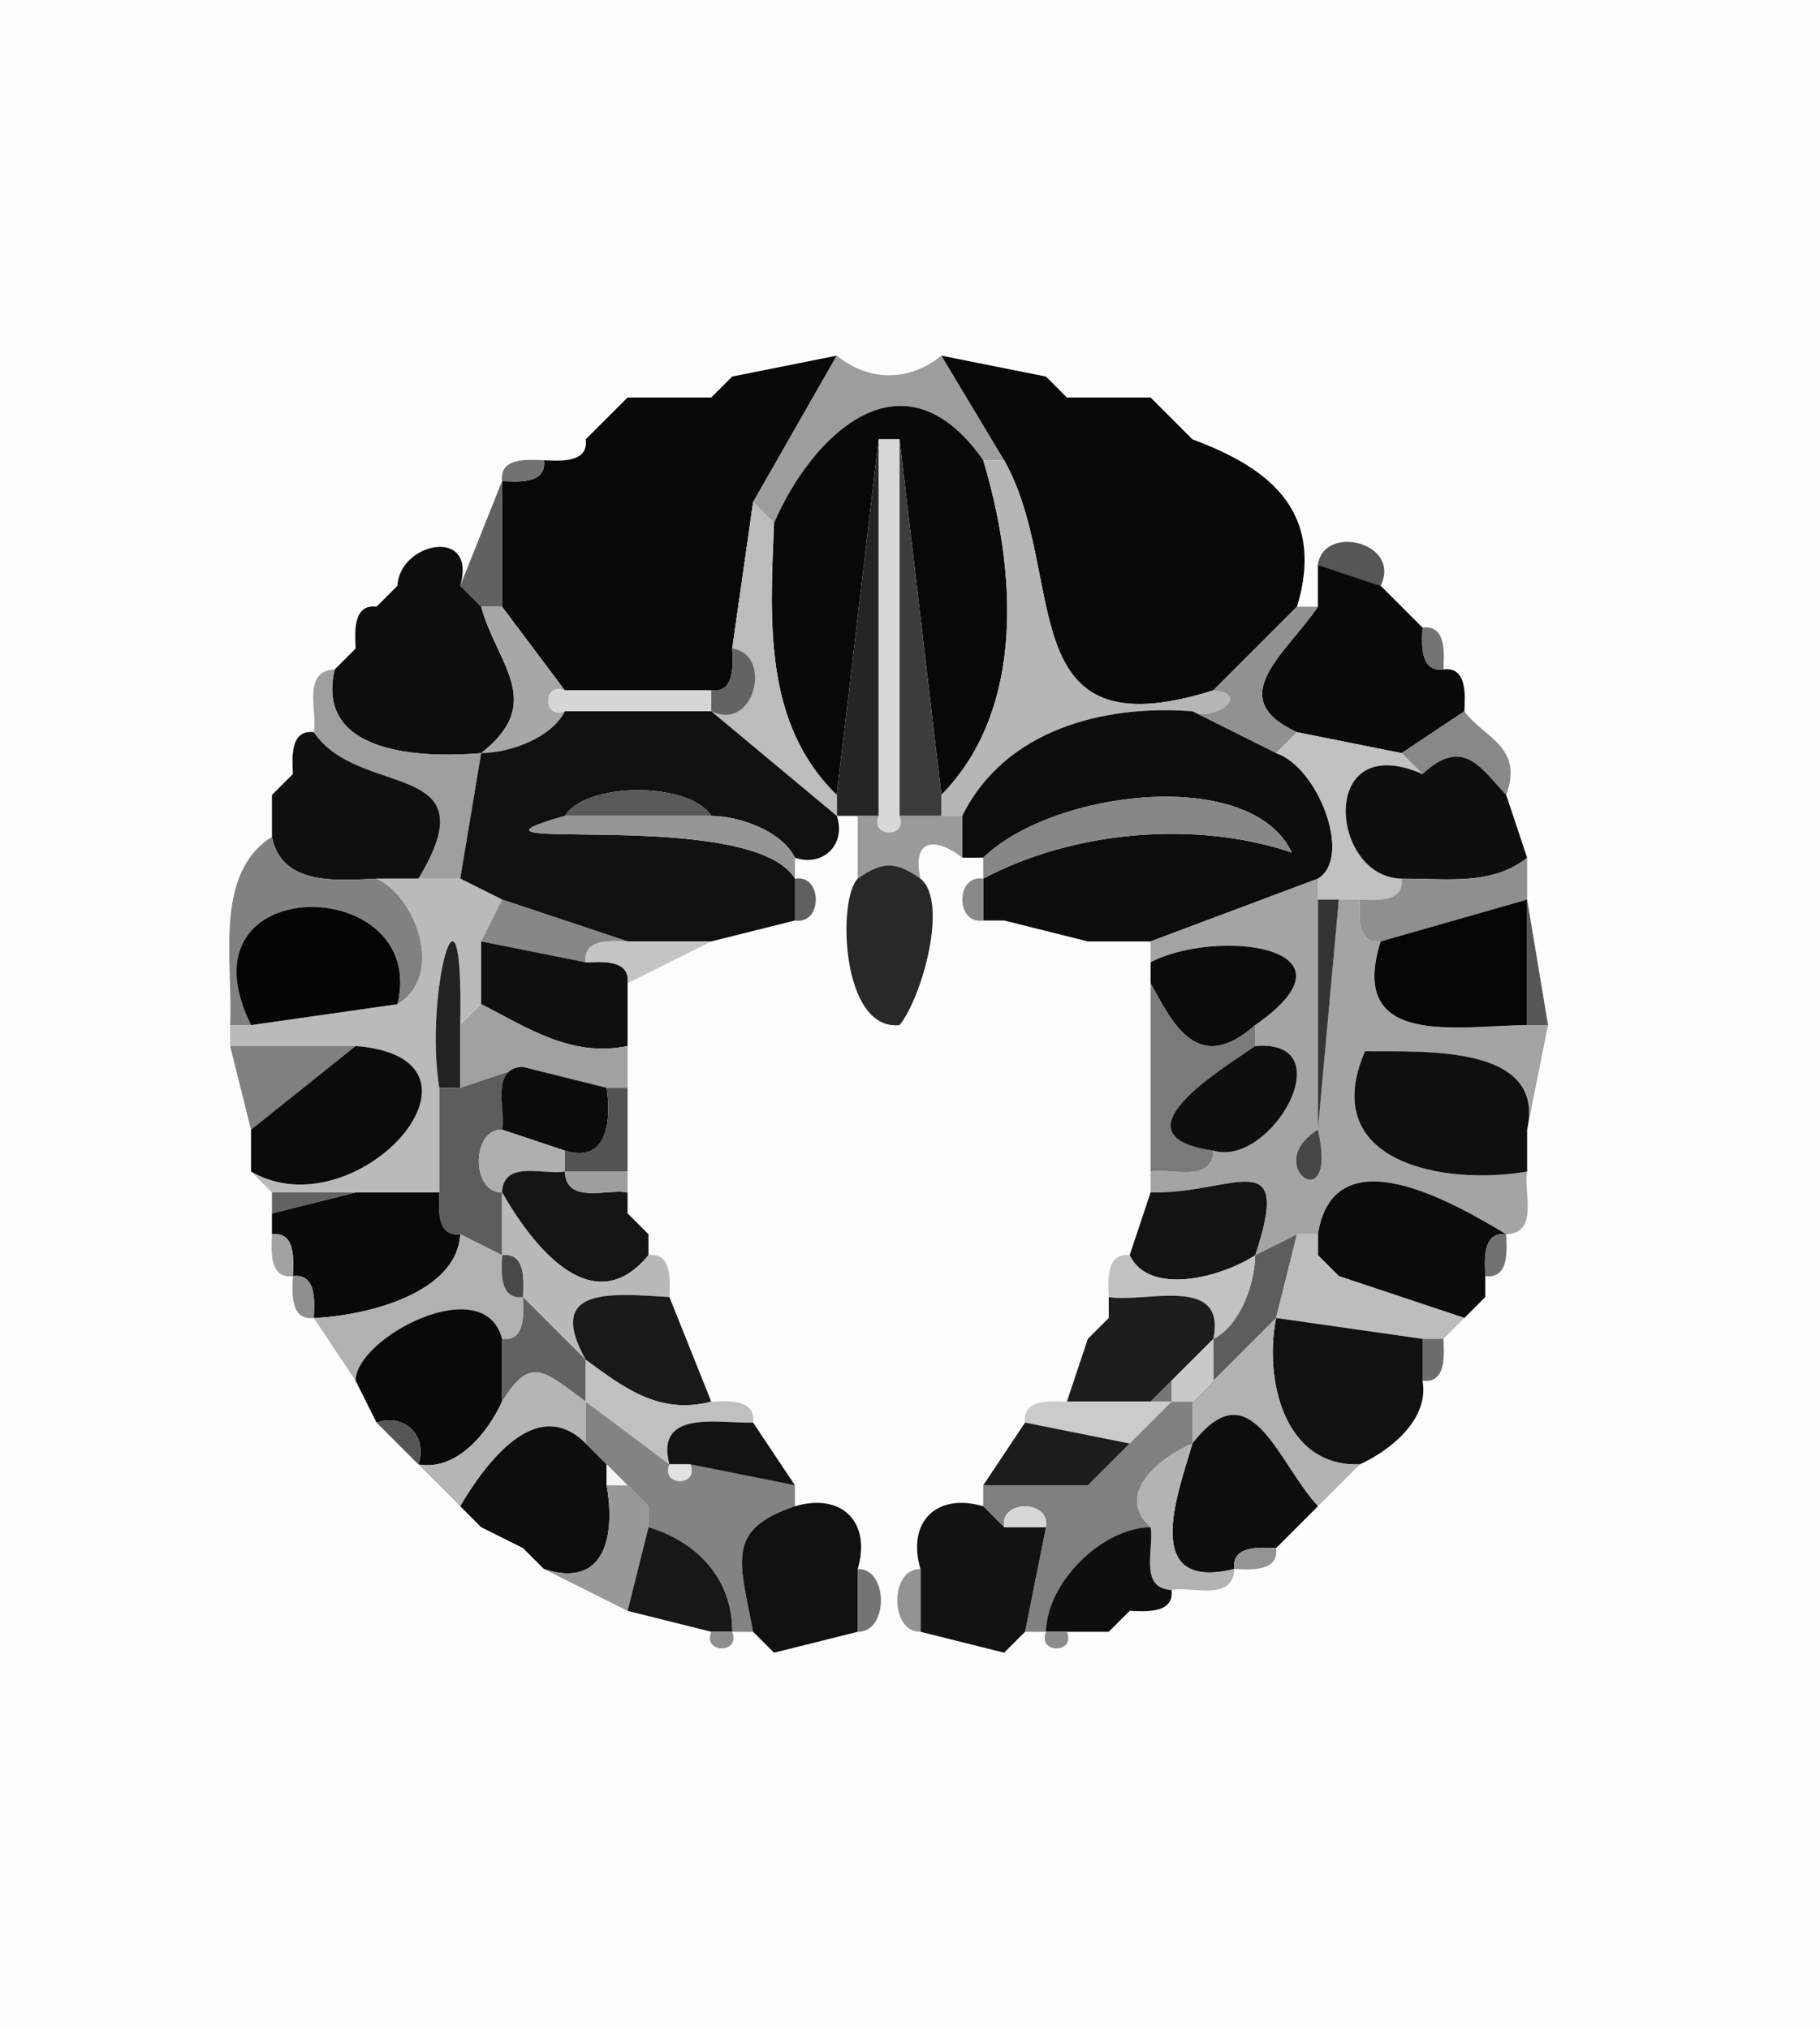 <?xml version="1.0" standalone="yes"?>
<svg width="87" height="97">
<path style="fill:#fcfdfd" d="M87 0 L87 97 L0 97 L0 0 L87 0 z"/>
<path style="fill:#070808" d="M40 17 L36 24 L35 31 C35.02 31.66 35.18 33.15 34 33 L27 33 L24 29 L24 23 C24.66 23.02 26.15 23.18 26 22 C26.66 22.02 28.15 22.18 28 21 L29 20 L30 19 L34 19 L35 18 L40 17 z"/>
<path style="fill:#9d9d9d" d="M45 17 L48 22 L47 22 C43.17 16.52 38.83 20.78 37 25 L36 24 L40 17 C41.53 18.25 43.47 18.25 45 17 z"/>
<path style="fill:#080808" d="M50 18 L51 19 L55 19 L56 20 L57 21 C60.35 22.25 63.44 24.24 62 29 L58 33 C48.2 36.08 51.12 27.55 48 22 L45 17 L50 18 z"/>
<path style="fill:#838383" d="M35 18 L34 19 L35 18 z"/>
<path style="fill:#6f6f6f" d="M51 19 L50 18 L51 19 z"/>
<path style="fill:#9f9f9f" d="M30 19 L29 20 L30 19 z"/>
<path style="fill:#080808" d="M47 22 C48.54 27.1 49.09 33.84 45 38 L43 21 L42 21 L40 38 C36.49 34.58 36.81 29.68 37 25 C38.83 20.78 43.17 16.52 47 22 z"/>
<path style="fill:#909090" d="M56 20 L55 19 L56 20 z"/>
<path style="fill:#a1a1a1" d="M29 20 L28 21 L29 20 z"/>
<path style="fill:#949494" d="M57 21 L56 20 L57 21 z"/>
<path style="fill:#252525" d="M42 21 L42 39 L41 39 L40 39 L40 38 L42 21 z"/>
<path style="fill:#d8d8d8" d="M43 21 L43 39 C43.43 40.06 41.57 40.06 42 39 L42 21 L43 21 z"/>
<path style="fill:#3c3c3c" d="M45 38 L45 39 L43 39 L43 21 L45 38 z"/>
<path style="fill:#727272" d="M26 22 C26.15 23.18 24.66 23.02 24 23 C23.85 21.82 25.34 21.98 26 22 z"/>
<path style="fill:#b6b6b6" d="M48 22 C51.12 27.55 48.2 36.08 58 33 C59.97 33.21 57.8 34.56 57 34 C52.73 33.67 48.02 34.9 46 39 L45 39 L45 38 C49.09 33.84 48.54 27.1 47 22 L48 22 z"/>
<path style="fill:#616161" d="M24 23 L24 29 L23 29 L22 28 L24 23 z"/>
<path style="fill:#bbbcbc" d="M37 25 C36.81 29.68 36.49 34.58 40 38 L40 39 L34 34 C36.09 35.01 36.96 31.25 35 31 L36 24 L37 25 z"/>
<path style="fill:#0c0d0d" d="M22 28 L23 29 C23.75 31.75 26.11 33.57 23 36 C20.16 36.25 15.04 36.06 16 32 L17 31 C16.98 30.34 16.82 28.85 18 29 L19 28 C19.1 25.91 22.82 25.16 22 28 z"/>
<path style="fill:#555656" d="M66 28 L63 27 C63.25 25.04 67.01 25.91 66 28 z"/>
<path style="fill:#090909" d="M66 28 L67 29 L68 30 C67.98 30.66 67.82 32.15 69 32 C70.18 31.85 70.02 33.34 70 34 L67 36 L62 35 C58.42 33.37 61.5 31.23 63 29 L63 27 L66 28 z"/>
<path style="fill:#7e7e7e" d="M19 28 L18 29 L19 28 z"/>
<path style="fill:#656565" d="M67 29 L66 28 L67 29 z"/>
<path style="fill:#a7a7a7" d="M24 29 L27 33 C25.94 32.57 25.94 34.43 27 34 C26.39 35.24 24.44 35.98 23 36 C26.11 33.57 23.75 31.75 23 29 L24 29 z"/>
<path style="fill:#919191" d="M62 29 L63 29 C61.5 31.23 58.42 33.37 62 35 L61 36 L57 34 C57.8 34.56 59.97 33.21 58 33 L62 29 z"/>
<path style="fill:#737373" d="M69 32 C67.82 32.15 67.98 30.66 68 30 C69.18 29.85 69.02 31.34 69 32 z"/>
<path style="fill:#808080" d="M17 31 L16 32 L17 31 z"/>
<path style="fill:#626363" d="M34 34 L34 33 C35.18 33.15 35.02 31.66 35 31 C36.96 31.25 36.09 35.01 34 34 z"/>
<path style="fill:#9f9f9f" d="M16 32 C15.04 36.06 20.16 36.25 23 36 L22 42 L20 42 C23.5 36.22 17.18 38.22 15 35 C15.19 34.05 14.41 32.06 16 32 z"/>
<path style="fill:#d5d6d6" d="M27 33 L34 33 L34 34 L27 34 C25.94 34.43 25.94 32.57 27 33 z"/>
<path style="fill:#0f1010" d="M34 34 L40 39 C40.46 40.35 39.35 41.46 38 41 C37.39 39.76 35.44 39.02 34 39 C32.97 37.36 28.03 37.36 27 39 C20.17 40.95 35.88 38.47 38 42 L38 44 L34 45 L30 45 L24 43 L22 42 L23 36 C24.44 35.98 26.39 35.24 27 34 L34 34 z"/>
<path style="fill:#0c0c0c" d="M57 34 L61 36 C63.02 36.67 64.67 41 63 42 L55 45 L52 45 L48 44 L47 44 L47 42 C51.28 39.72 57.12 39.19 61.75 40.75 C59.81 36.62 50.34 37.75 47 41 L46 41 L46 39 C48.02 34.9 52.73 33.67 57 34 z"/>
<path style="fill:#878888" d="M70 34 C70.91 35.26 72.85 35.67 72 38 C70.8 36.73 69.95 35.18 68 37 L67 36 L70 34 z"/>
<path style="fill:#0f0f0f" d="M15 35 C17.18 38.22 23.5 36.22 20 42 L18 42 C16.17 42.08 13.46 42.37 13 40 L13 38 L14 37 C13.98 36.34 13.82 34.85 15 35 z"/>
<path style="fill:#c1c1c1" d="M62 35 L67 36 L68 37 C62.99 34.81 63.56 41.94 67 42 C67.15 43.18 65.66 43.02 65 43 L64 43 L63 43 L63 42 C64.67 41 63.02 36.67 61 36 L62 35 z"/>
<path style="fill:#0e0e0e" d="M72 38 L73 41 C71.3 42.36 69.09 41.98 67 42 C63.56 41.94 62.99 34.81 68 37 C69.95 35.18 70.8 36.73 72 38 z"/>
<path style="fill:#7d7d7d" d="M14 37 L13 38 L14 37 z"/>
<path style="fill:#595959" d="M34 39 L27 39 C28.03 37.36 32.97 37.36 34 39 z"/>
<path style="fill:#878787" d="M47 42 L47 41 C50.34 37.75 59.81 36.62 61.75 40.75 C57.12 39.19 51.28 39.72 47 42 z"/>
<path style="fill:#969696" d="M27 39 L34 39 C35.44 39.02 37.39 39.76 38 41 L38 42 C35.88 38.47 20.17 40.95 27 39 z"/>
<path style="fill:#9a9a9a" d="M42 39 C41.57 40.06 43.43 40.06 43 39 L45 39 L46 39 L46 41 C44.84 40.07 43.55 39.98 44 42 C42.82 41.16 42.18 41.16 41 42 L41 39 L42 39 z"/>
<path style="fill:#808181" d="M13 40 C13.46 42.37 16.17 42.08 18 42 C19.87 42.83 21.3 46.64 19 48 C20.51 41.72 8.323 41.57 12 49 L11 49 C11.15 45.96 10.19 41.78 13 40 z"/>
<path style="fill:#272828" d="M44 42 C45.36 43.09 44.07 47.69 43 49 C40.21 49.3 40.02 42.99 41 42 C42.18 41.16 42.82 41.16 44 42 z"/>
<path style="fill:#8f8f8f" d="M73 41 L73 43 L66 45 C64.82 45.15 64.98 43.66 65 43 C65.66 43.02 67.15 43.18 67 42 C69.09 41.98 71.3 42.36 73 41 z"/>
<path style="fill:#b9baba" d="M20 42 L22 42 L24 43 L23 45 L23 48 L22 49 C22.17 40.48 20.26 47.52 21 52 L21 57 L17 57 L13 57 L12 56 C17.06 58.93 24.46 50.59 17 50 L11 50 L11 49 L12 49 L19 48 C21.3 46.64 19.87 42.83 18 42 L20 42 z"/>
<path style="fill:#606060" d="M38 44 L38 42 C39.33 41.78 39.33 44.22 38 44 z"/>
<path style="fill:#878888" d="M47 42 L47 44 C45.67 44.22 45.67 41.78 47 42 z"/>
<path style="fill:#a4a4a4" d="M63 42 L63 43 L63 54 C60.21 55.7 64.02 58.4 63 54 L64 43 L65 43 C64.98 43.66 64.82 45.15 66 45 C64.38 50.15 69.76 49.01 73 49 L74 49 L73 54 C73.92 49.87 67.94 50.29 65.25 50.25 C62.95 55.58 69.04 56.69 73 56 C72.81 56.95 73.59 58.94 72 59 C69.34 57.39 63.76 54.23 63 59 L62 59 L60 60 C61.81 54.55 58.95 57.09 55 57 L55 56 C55.95 55.81 57.94 56.59 58 55 C60.75 55.83 64.28 49.65 60 50 L60 49 C65.44 45.21 58.11 44.36 55 46 L55 45 L63 42 z"/>
<path style="fill:#040404" d="M19 48 L12 49 C8.323 41.57 20.51 41.72 19 48 z"/>
<path style="fill:#868787" d="M30 45 C29.34 44.98 27.85 44.82 28 46 L23 45 L24 43 L30 45 z"/>
<path style="fill:#343434" d="M64 43 L63 54 L63 43 L64 43 z"/>
<path style="fill:#050505" d="M73 43 L73 49 C69.76 49.01 64.38 50.15 66 45 L73 43 z"/>
<path style="fill:#565656" d="M74 49 L73 49 L73 43 L74 49 z"/>
<path style="fill:#212222" d="M22 49 L22 52 L21 52 C20.26 47.52 22.17 40.48 22 49 z"/>
<path style="fill:#5c5d5d" d="M52 45 L48 44 L52 45 z"/>
<path style="fill:#0e0f0f" d="M28 46 C28.66 45.98 30.15 45.82 30 47 L30 50 C27.3 50.56 25.21 49.12 23 48 L23 45 L28 46 z"/>
<path style="fill:#c5c5c5" d="M30 45 L34 45 L30 47 C30.15 45.82 28.66 45.98 28 46 C27.85 44.82 29.34 44.98 30 45 z"/>
<path style="fill:#0b0b0b" d="M60 49 C57.22 51.47 56.03 48.85 55 47 L55 46 C58.11 44.36 65.44 45.21 60 49 z"/>
<path style="fill:#7a7a7a" d="M60 49 L60 50 C58.51 51.05 53.03 54.3 58 55 C57.94 56.59 55.95 55.81 55 56 L55 47 C56.03 48.85 57.22 51.47 60 49 z"/>
<path style="fill:#a0a1a1" d="M30 50 L30 52 L29 52 L25 51 L22 52 L22 49 L23 48 C25.21 49.12 27.3 50.56 30 50 z"/>
<path style="fill:#808080" d="M17 50 L12 54 L11 50 L17 50 z"/>
<path style="fill:#0b0b0b" d="M12 56 L12 54 L17 50 C24.46 50.59 17.06 58.93 12 56 z"/>
<path style="fill:#5d5d5d" d="M25 51 C23.41 51.06 24.19 53.05 24 54 C22.52 53.96 22.52 57.04 24 57 L24 60 L22 59 C20.82 59.15 20.98 57.66 21 57 L21 52 L22 52 L25 51 z"/>
<path style="fill:#0d0e0e" d="M58 55 C53.03 54.3 58.51 51.05 60 50 C64.28 49.65 60.75 55.83 58 55 z"/>
<path style="fill:#0f0f0f" d="M73 54 L73 56 C69.04 56.69 62.95 55.58 65.25 50.25 C67.94 50.29 73.92 49.87 73 54 z"/>
<path style="fill:#0b0b0b" d="M25 51 L29 52 C29.21 53.42 29.11 55.67 27 55 L24 54 C24.19 53.05 23.41 51.06 25 51 z"/>
<path style="fill:#525353" d="M30 52 L30 56 L27 56 L27 55 C29.11 55.67 29.21 53.42 29 52 L30 52 z"/>
<path style="fill:#afafaf" d="M24 54 L27 55 L27 56 C26.05 56.19 24.06 55.41 24 57 C22.52 57.04 22.52 53.96 24 54 z"/>
<path style="fill:#464646" d="M63 54 C64.02 58.4 60.21 55.7 63 54 z"/>
<path style="fill:#080909" d="M21 57 C20.98 57.66 20.82 59.15 22 59 C21.85 61.82 17.52 62.9 15 63 C15.02 62.34 15.18 60.85 14 61 C14.02 60.34 14.18 58.85 13 59 L13 58 L17 57 L21 57 z"/>
<path style="fill:#141414" d="M27 56 C27.06 57.59 29.05 56.81 30 57 L30 58 L31 59 L31 60 C28.23 63.35 25.28 59.25 24 57 C24.06 55.41 26.05 56.19 27 56 z"/>
<path style="fill:#9d9e9e" d="M30 56 L30 57 C29.05 56.81 27.06 57.59 27 56 L30 56 z"/>
<path style="fill:#131313" d="M60 60 C58.47 61.02 54.96 62 54 60 L55 57 C58.95 57.09 61.81 54.55 60 60 z"/>
<path style="fill:#0a0b0b" d="M72 59 C70.82 58.85 70.98 60.34 71 61 L71 62 L70 63 L64 61 L63 60 L63 59 C63.76 54.23 69.34 57.39 72 59 z"/>
<path style="fill:#626262" d="M17 57 L13 58 L13 57 L17 57 z"/>
<path style="fill:#b8b9b9" d="M31 60 C32.18 59.85 32.02 61.34 32 62 C29.11 61.82 26.07 61.52 28 65 L25 62 C25.02 61.34 25.18 59.85 24 60 L24 57 C25.28 59.25 28.23 63.35 31 60 z"/>
<path style="fill:#b0b1b1" d="M24 60 C23.98 60.66 23.82 62.15 25 62 C25.02 62.66 25.18 64.15 24 64 C23.15 60.7 17 63.94 17 66 L15 63 C17.52 62.9 21.85 61.82 22 59 L24 60 z"/>
<path style="fill:#808080" d="M31 59 L30 58 L31 59 z"/>
<path style="fill:#5c5d5d" d="M62 59 L61 63 L58 66 L58 64 C59.24 63.39 59.98 61.44 60 60 L62 59 z"/>
<path style="fill:#a2a2a2" d="M14 61 C12.82 61.15 12.98 59.66 13 59 C14.18 58.85 14.02 60.34 14 61 z"/>
<path style="fill:#bcbdbd" d="M63 59 L63 60 L64 61 L70 63 L69 64 L68 64 L61 63 L62 59 L63 59 z"/>
<path style="fill:#707171" d="M72 59 C72.02 59.66 72.18 61.15 71 61 C70.98 60.34 70.82 58.85 72 59 z"/>
<path style="fill:#474848" d="M25 62 C23.82 62.15 23.98 60.66 24 60 C25.18 59.85 25.02 61.34 25 62 z"/>
<path style="fill:#c1c2c2" d="M54 60 C54.96 62 58.47 61.02 60 60 C59.98 61.44 59.24 63.39 58 64 C58.64 60.9 54.73 62.3 53 62 C52.98 61.34 52.82 59.85 54 60 z"/>
<path style="fill:#5f5f5f" d="M64 61 L63 60 L64 61 z"/>
<path style="fill:#8e8f8f" d="M15 63 C13.82 63.15 13.98 61.66 14 61 C15.18 60.85 15.02 62.34 15 63 z"/>
<path style="fill:#080909" d="M24 64 L24 67 C23.33 68.46 21.85 70.33 20 70 C20.46 68.65 19.35 67.54 18 68 L17 66 C17 63.94 23.15 60.7 24 64 z"/>
<path style="fill:#626262" d="M28 65 L28 67 C25.99 65.53 25.38 64.77 24 67 L24 64 C25.18 64.15 25.02 62.66 25 62 L28 65 z"/>
<path style="fill:#191919" d="M32 62 L34 67 C31.5 67.65 29.79 66.31 28 65 C26.07 61.52 29.11 61.82 32 62 z"/>
<path style="fill:#1c1c1c" d="M58 64 L56 66 L55 67 L51 67 L52 64 L53 63 L53 62 C54.73 62.3 58.64 60.9 58 64 z"/>
<path style="fill:#111111" d="M68 64 L68 66 C68.33 67.85 66.46 69.33 65 70 C61.36 70.13 60.42 65.91 61 63 L68 64 z"/>
<path style="fill:#848484" d="M71 62 L70 63 L71 62 z"/>
<path style="fill:#868686" d="M53 63 L52 64 L53 63 z"/>
<path style="fill:#b1b2b2" d="M61 63 C60.42 65.91 61.36 70.13 65 70 L63 72 C61.02 69.83 59.79 65.39 57 69 L57 67 L58 66 L61 63 z"/>
<path style="fill:#c8c9c9" d="M58 64 L58 66 L57 67 L56 67 L56 66 L58 64 z"/>
<path style="fill:#6c6c6c" d="M69 64 C69.02 64.66 69.18 66.15 68 66 L68 64 L69 64 z"/>
<path style="fill:#b5b5b5" d="M28 67 L28 69 C25.62 66.61 23.17 70.02 22 72 L20 70 C21.85 70.33 23.33 68.46 24 67 C25.38 64.77 25.99 65.53 28 67 z"/>
<path style="fill:#bfc0c0" d="M34 67 C34.66 66.98 36.15 66.82 36 68 C34.45 68.06 31.29 67.32 32 70 L28 67 L28 65 C29.79 66.31 31.5 67.65 34 67 z"/>
<path style="fill:#757575" d="M56 66 L56 67 L55 67 L56 66 z"/>
<path style="fill:#373737" d="M58 66 L57 67 L58 66 z"/>
<path style="fill:#838383" d="M32 70 C31.57 71.06 33.43 71.06 33 70 L38 71 L38 72 C34.67 73.12 35.36 74.61 36 78 L35 78 C35.02 75.46 33.3 73.69 31 73 L31 72 L30 71 L29 70 L28 69 L28 67 L32 70 z"/>
<path style="fill:#cbcbcb" d="M51 67 L55 67 L56 67 L54 69 L49 68 C48.85 66.82 50.34 66.98 51 67 z"/>
<path style="fill:#7f8080" d="M57 67 L57 69 C55.46 69.67 53.25 71.39 55 73 C52.66 73.03 50.03 75.66 50 78 L49 78 L50 73 C50.22 71.67 47.78 71.67 48 73 L47 72 L47 71 L52 71 L53 70 L54 69 L56 67 L57 67 z"/>
<path style="fill:#0d0d0d" d="M63 72 L62 73 L61 74 C60.34 73.98 58.85 73.82 59 75 C54.44 76.12 56.36 71.24 57 69 C59.79 65.39 61.02 69.83 63 72 z"/>
<path style="fill:#565656" d="M20 70 L18 68 C19.35 67.54 20.46 68.65 20 70 z"/>
<path style="fill:#0d0d0d" d="M28 69 L29 70 L29 71 C29.4 73.27 29.01 75.98 26 75 L25 74 L23 73 L22 72 C23.17 70.02 25.62 66.61 28 69 z"/>
<path style="fill:#131313" d="M36 68 L38 71 L33 70 L32 70 C31.29 67.32 34.45 68.06 36 68 z"/>
<path style="fill:#1c1c1c" d="M54 69 L53 70 L52 71 L47 71 L49 68 L54 69 z"/>
<path style="fill:#dedede" d="M29 70 L28 69 L29 70 z"/>
<path style="fill:#dcdcdc" d="M54 69 L53 70 L54 69 z"/>
<path style="fill:#b3b3b3" d="M57 69 C56.36 71.24 54.44 76.12 59 75 C58.94 76.59 56.95 75.81 56 76 C54.41 75.94 55.19 73.95 55 73 C53.25 71.39 55.46 69.67 57 69 z"/>
<path style="fill:#f5f5f5" d="M30 71 L29 71 L29 70 L30 71 z"/>
<path style="fill:#e2e2e2" d="M33 70 C33.43 71.06 31.57 71.06 32 70 L33 70 z"/>
<path style="fill:#e3e3e3" d="M53 70 L52 71 L53 70 z"/>
<path style="fill:#979898" d="M30 71 L31 72 L31 73 L30 77 L26 75 C29.01 75.98 29.4 73.27 29 71 L30 71 z"/>
<path style="fill:#f8f8f8" d="M31 72 L30 71 L31 72 z"/>
<path style="fill:#9c9c9c" d="M23 73 L22 72 L23 73 z"/>
<path style="fill:#101010" d="M41 75 L41 78 L37 79 L36 78 C35.36 74.61 34.67 73.12 38 72 C40.24 71.34 41.66 72.76 41 75 z"/>
<path style="fill:#111212" d="M47 72 L48 73 L50 73 L49 78 L48 79 L44 78 L44 75 C43.34 72.76 44.76 71.34 47 72 z"/>
<path style="fill:#d6d7d7" d="M50 73 L48 73 C47.78 71.67 50.22 71.67 50 73 z"/>
<path style="fill:#868686" d="M63 72 L62 73 L63 72 z"/>
<path style="fill:#161717" d="M31 73 C33.3 73.69 35.02 75.46 35 78 L34 78 L30 77 L31 73 z"/>
<path style="fill:#0e0e0e" d="M55 73 C55.19 73.95 54.41 75.94 56 76 C56.15 77.18 54.66 77.02 54 77 L53 78 L51 78 L50 78 C50.03 75.66 52.66 73.03 55 73 z"/>
<path style="fill:#8c8c8c" d="M26 75 L25 74 L26 75 z"/>
<path style="fill:#949494" d="M61 74 C61.15 75.18 59.66 75.02 59 75 C58.85 73.82 60.34 73.98 61 74 z"/>
<path style="fill:#737474" d="M41 78 L41 75 C42.48 74.96 42.48 78.04 41 78 z"/>
<path style="fill:#939393" d="M44 75 L44 78 C42.52 78.04 42.52 74.96 44 75 z"/>
<path style="fill:#656565" d="M54 77 L53 78 L54 77 z"/>
<path style="fill:#8d8d8d" d="M35 78 C35.43 79.06 33.57 79.06 34 78 L35 78 z"/>
<path style="fill:#9e9e9e" d="M37 79 L36 78 L37 79 z"/>
<path style="fill:#8b8b8b" d="M49 78 L48 79 L49 78 z"/>
<path style="fill:#8b8b8b" d="M51 78 C51.43 79.06 49.57 79.06 50 78 L51 78 z"/>
</svg>
